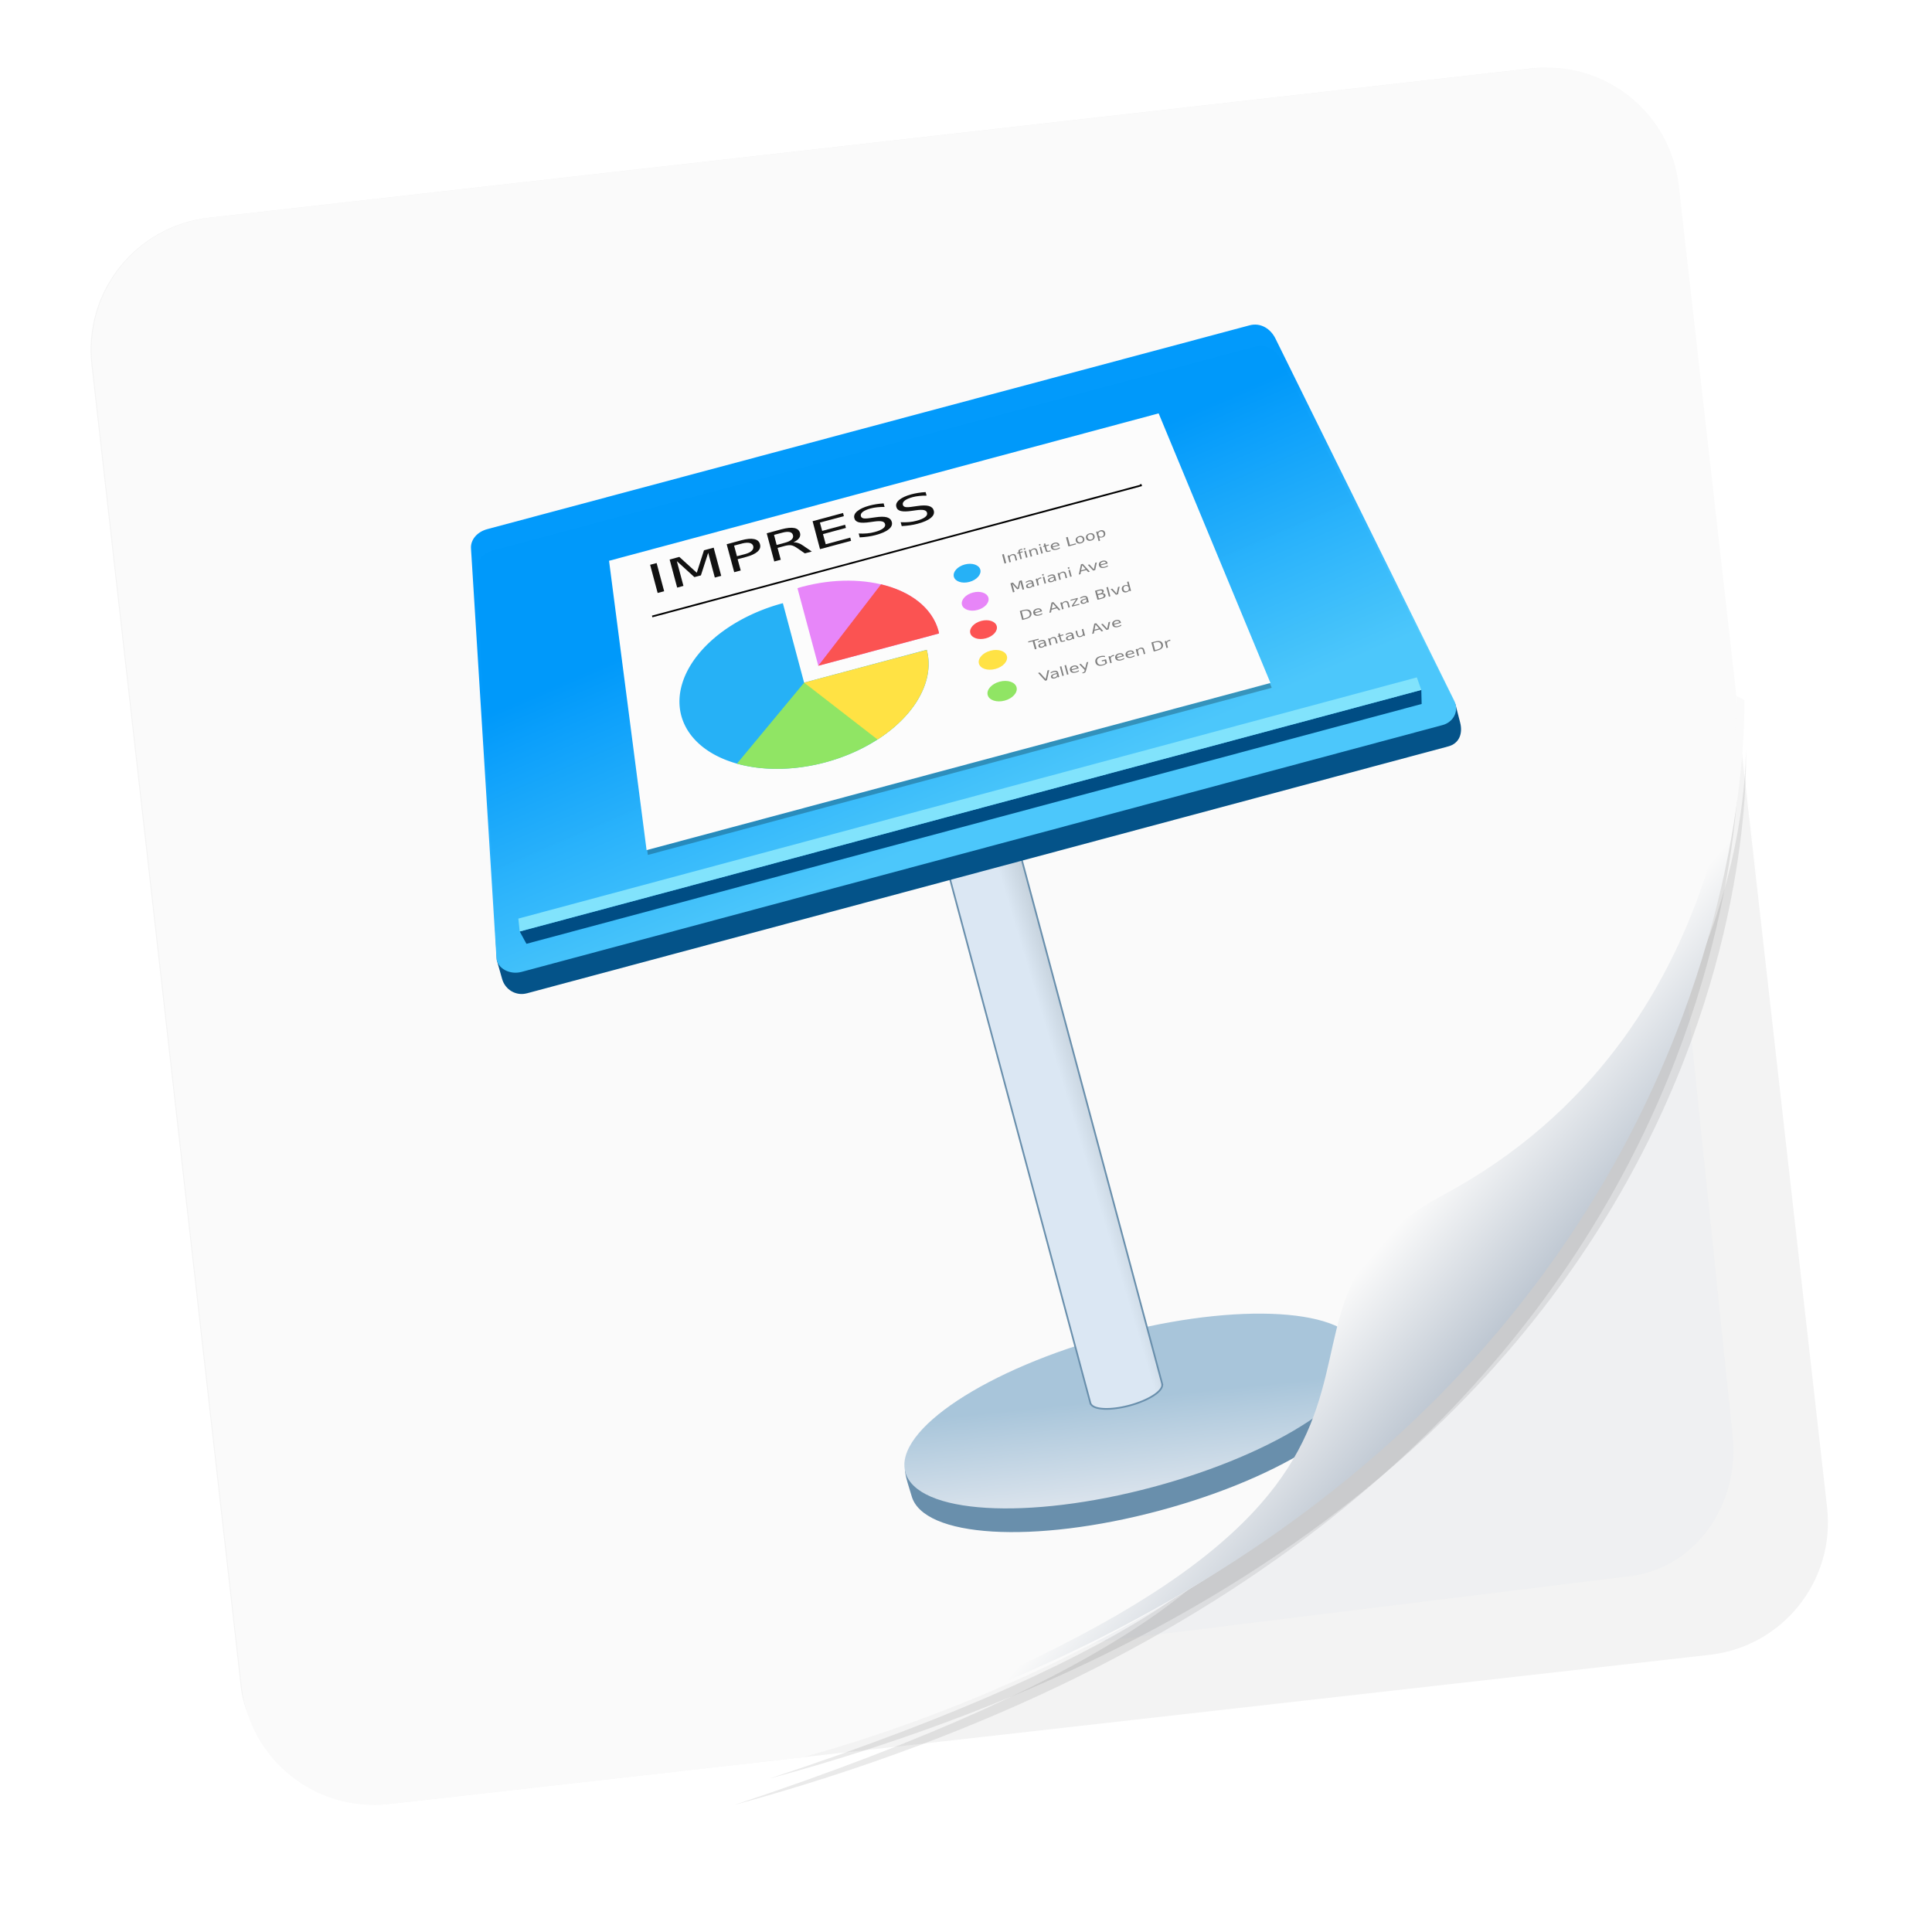 <?xml version="1.0" encoding="UTF-8"?>
<svg width="64" height="64" version="1.1" viewBox="0 0 16.933 16.933" xmlns="http://www.w3.org/2000/svg" xmlns:cc="http://creativecommons.org/ns#" xmlns:dc="http://purl.org/dc/elements/1.1/" xmlns:rdf="http://www.w3.org/1999/02/22-rdf-syntax-ns#" xmlns:xlink="http://www.w3.org/1999/xlink">
 <defs>
  <filter id="filter1066" x="-.064" y="-.057" width="1.128" height="1.113" color-interpolation-filters="sRGB">
   <feGaussianBlur stdDeviation="0.227"/>
  </filter>
  <filter id="filter1100" x="-.122" y="-.118" width="1.244" height="1.237" color-interpolation-filters="sRGB">
   <feGaussianBlur stdDeviation="0.476"/>
  </filter>
  <linearGradient id="linearGradient1276" x1="-223.57" x2="-227.23" y1="236.07" y2="258.84" gradientTransform="matrix(.041 0 0 .041 18.82 18.423)" gradientUnits="userSpaceOnUse">
   <stop stop-color="#a8c5da" offset="0"/>
   <stop stop-color="#dfe6ee" offset="1"/>
  </linearGradient>
  <linearGradient id="linearGradient1208" x1="-905.43" x2="-844.88" y1="649.29" y2="649.29" gradientTransform="matrix(.01 -.003 .003 .01 22.947 12.924)" gradientUnits="userSpaceOnUse">
   <stop stop-color="#dbe7f3" offset="0"/>
   <stop stop-color="#9ba7af" offset="1"/>
  </linearGradient>
  <linearGradient id="linearGradient1216" x1="-170.16" x2="-161.92" y1="-33.742" y2="-96.1" gradientTransform="matrix(.039 -.011 -.011 -.039 22.947 12.924)" gradientUnits="userSpaceOnUse">
   <stop stop-color="#0099fb" stop-opacity=".992" offset="0"/>
   <stop stop-color="#4ecafe" stop-opacity=".973" offset="1"/>
  </linearGradient>
  <linearGradient id="linearGradient938" x1="80.368" x2="82.141" y1="13.177" y2="14.704" gradientTransform="matrix(.962 0 0 .962 -58.813 10.725)" gradientUnits="userSpaceOnUse">
   <stop stop-color="#fafafa" offset="0"/>
   <stop stop-color="#90a0b3" offset="1"/>
  </linearGradient>
 </defs>
 <g transform="translate(-6.463 -12.417)">
  <rect transform="rotate(-6.442)" x="5.467" y="15.165" width="13.992" height="13.992" ry="1.167" fill="#f3f3f3" stroke-width=".962"/>
  <path transform="matrix(1.033 0 0 .97 -38.02 9.351)" d="m57.818 9.829s0.054 3.078-2.664 4.541c-2.245 1.208 0.939 2.689-5.86 5.099 8.851-2.575 8.524-9.64 8.524-9.64z" fill="#141414" filter="url(#filter1066)" opacity=".3"/>
  <path transform="matrix(.836 0 0 .914 -27.196 9.38)" d="m57.594 9.732c-0.154 5.725-5.052 8.686-8.523 9.64l8.286-0.936c0.668-0.075 1.145-0.674 1.07-1.343z" fill="#9cb8d7" filter="url(#filter1100)" opacity=".2"/>
  <path transform="matrix(1.004 0 0 .935 -36.285 9.802)" d="m57.818 9.829s0.054 3.078-2.664 4.541c-2.245 1.208 0.939 2.689-5.86 5.099 8.851-2.575 8.524-9.64 8.524-9.64z" fill="#141414" filter="url(#filter1066)" opacity=".3"/>
  <path d="m20.124 13.014c-0.077-0.007-0.157-0.006-0.237 3e-3l-11.585 1.308c-0.643 0.073-1.101 0.648-1.029 1.29l1.308 11.585c0.073 0.643 0.648 1.101 1.29 1.029l3.623-0.409c3.338-0.918 8.043-3.766 8.191-9.268l0.8 7.078-1.308-11.585c-0.063-0.562-0.512-0.984-1.054-1.032z" fill="#fafafa" stroke-width=".962"/>
  <g>
   <path d="m18.442 24.457c0.098 0.367-0.715 0.905-1.817 1.2-1.102 0.295-2.075 0.237-2.173-0.131-0.01-0.036-0.063-0.19-0.056-0.229 0.069-0.358 0.88-0.704 1.872-0.97 0.996-0.267 1.885-0.403 2.103-0.112 0.024 0.033 0.061 0.207 0.07 0.242z" fill="#698fac"/>
   <ellipse transform="rotate(-15)" cx="9.419" cy="28.182" rx="2.065" ry=".689" fill="url(#linearGradient1276)"/>
   <path d="m14.641 19.567 1.38 5.152 0.001-2.91e-4a0.109 0.325 75 0 0 0.341 0.017 0.109 0.325 75 0 0 0.286-0.185l0.001-3.44e-4 -1.38-5.152z" fill="url(#linearGradient1208)" stroke="#698fac" stroke-width=".015"/>
   <path d="m11.081 21.123 8.075-2.164c0.095-0.025 0.13-0.111 0.104-0.211l-0.04-0.156-1.528-3.02c-0.044-0.087-0.131-0.142-0.226-0.117l-6.68 1.786c-0.095 0.025-0.15 0.097-0.145 0.17l0.176 3.421 0.047 0.166c0.027 0.094 0.122 0.15 0.216 0.125z" fill="#045389"/>
   <path d="m11.031 20.936 8.075-2.164c0.095-0.025 0.147-0.123 0.104-0.211l-1.568-3.176c-0.043-0.088-0.131-0.142-0.226-0.117l-6.68 1.786c-0.095 0.025-0.15 0.097-0.145 0.17l0.223 3.587c0.006 0.098 0.122 0.15 0.216 0.125z" fill="url(#linearGradient1216)"/>
   <path d="m11.812 17.374 4.817-1.292 0.98 2.363-5.468 1.465z" opacity=".25"/>
   <path d="m11.801 17.332 4.817-1.292 0.98 2.363-5.468 1.465z" fill="#fcfcfc"/>
   <path d="m11.018 20.581 7.902-2.117 0.003 0.123-7.846 2.102z" fill="#004d84"/>
   <path d="m11.006 20.468 0.012 0.113 7.902-2.117-0.039-0.11z" fill="#81e3fc"/>
  </g>
  <path d="m12.179 17.82 4.284-1.148-0.003-0.011" fill="none" stroke="#000" stroke-width=".015"/>
  <g>
   <g>
    <ellipse transform="rotate(-15)" cx="9.916" cy="20.713" rx=".12" ry=".079" fill="#26b1f6"/>
    <ellipse transform="rotate(-15)" cx="9.921" cy="20.969" rx=".12" ry=".079" fill="#e785f8"/>
    <ellipse transform="rotate(-15)" cx="9.927" cy="21.228" rx=".12" ry=".079" fill="#fc5353"/>
    <ellipse transform="rotate(-15)" cx="9.938" cy="21.505" rx=".127" ry=".083" fill="#ffe244"/>
    <ellipse transform="rotate(-15)" cx="9.945" cy="21.791" rx=".131" ry=".086" fill="#90e564"/>
   </g>
   <g fill-rule="evenodd">
    <path d="m13.323 17.704a0.722 1.114 75 0 0-0.889 0.985 0.722 1.114 75 0 0 1.263 0.409 0.722 1.114 75 0 0 0.889-0.985 0.722 1.114 75 0 0-4.5e-4 -0.001l-1.075 0.288-0.186-0.696a0.722 1.114 75 0 0-0.002 3.71e-4z" fill="#26b1f6"/>
    <path d="m13.511 18.4-0.589 0.71a0.722 1.114 75 0 0 0.774-0.011 0.722 1.114 75 0 0 0.804-0.539l-0.719-0.172z" fill="#90e564"/>
    <path d="m13.452 17.571 0.183 0.681 1.058-0.283c-0.001-0.007-0.002-0.014-0.004-0.02-0.098-0.366-0.635-0.54-1.2-0.388-0.012 0.004-0.025 0.007-0.037 0.011z" fill="#e786f9"/>
    <path d="m14.185 17.538-0.55 0.714 1.058-0.283c-0.001-0.007-0.002-0.014-0.004-0.021-0.055-0.205-0.247-0.349-0.505-0.41z" fill="#fb5352"/>
    <path d="m13.511 18.4 0.643 0.498a0.722 1.114 75 0 0 0.432-0.784 0.722 1.114 75 0 0-4.5e-4 -0.001z" fill="#ffe244"/>
   </g>
  </g>
  <g fill="#808080">
   <path d="m15.246 17.277 0.015-0.004 0.021 0.079-0.015 0.004z"/>
   <path d="m15.368 17.291 0.01 0.036-0.013 0.004-0.009-0.036q-0.002-0.008-0.008-0.011-0.006-3e-3 -0.015-6.08e-4 -0.011 0.003-0.016 0.01-0.005 0.007-0.003 0.015l9e-3 0.034-0.013 0.004-0.016-0.059 0.013-0.004 0.003 0.009q0.003-0.007 9e-3 -0.011 0.006-0.004 0.014-0.007 0.014-0.004 0.023 7.41e-4 0.009 0.004 0.012 0.017z"/>
   <path d="m15.423 17.226 0.002 0.008-0.013 0.003q-0.007 0.002-0.009 0.005-0.002 0.003-6.88e-4 0.008l0.001 0.005 0.022-0.006 2e-3 0.008-0.022 0.006 0.014 0.052-0.013 0.004-0.014-0.052-0.013 0.003-2e-3 -0.008 0.013-0.003-0.001-0.004q-0.003-0.01 0.002-0.016 5e-3 -0.006 0.019-0.01z"/>
   <path d="m15.44 17.247 0.013-0.004 0.016 0.059-0.013 0.004zm-0.006-0.023 0.013-0.004 0.003 0.012-0.013 0.004z"/>
   <path d="m15.554 17.241 0.01 0.036-0.013 0.004-0.009-0.036q-0.002-0.008-0.008-0.011-0.006-3e-3 -0.015-6.08e-4 -0.011 0.003-0.016 0.01-0.005 0.007-0.003 0.015l9e-3 0.034-0.013 0.004-0.016-0.059 0.013-0.004 0.003 0.009q0.003-0.007 9e-3 -0.011 0.006-0.004 0.014-0.007 0.014-0.004 0.023 7.41e-4 0.009 0.004 0.012 0.017z"/>
   <path d="m15.574 17.211 0.013-0.004 0.016 0.059-0.013 0.004zm-0.006-0.023 0.013-0.004 0.003 0.012-0.013 0.004z"/>
   <path d="m15.624 17.179 0.004 0.017 0.027-0.007 2e-3 0.008-0.027 0.007 0.009 0.032q2e-3 0.007 0.005 0.009 0.003 0.001 0.012-8.73e-4l0.014-0.004 0.002 0.008-0.014 0.004q-0.015 0.004-0.022 0.002-7e-3 -0.003-0.01-0.014l-0.009-0.032-0.01 0.003-2e-3 -0.008 0.01-0.003-0.004-0.017z"/>
   <path d="m15.749 17.193 0.001 0.005-0.061 0.016q0.004 0.01 0.012 0.013 0.009 0.003 0.022-2.65e-4 0.008-2e-3 0.014-0.005 0.007-0.003 0.013-8e-3l0.003 0.009q-0.006 0.004-0.014 0.007-0.007 0.003-0.015 0.005-0.019 0.005-0.033-7.8e-5 -0.013-0.005-0.017-0.019-0.004-0.015 0.004-0.026 0.008-0.011 0.027-0.016 0.016-0.004 0.028 8.46e-4 0.012 0.005 0.015 0.018zm-0.014 6.88e-4q-0.002-8e-3 -0.009-0.011-0.007-0.003-0.017-5.82e-4 -0.011 3e-3 -0.017 0.009-0.005 0.006-0.004 0.015z"/>
   <path d="m15.806 17.127 0.015-0.004 0.019 0.07 0.052-0.014 0.002 9e-3 -0.067 0.018z"/>
   <path d="m15.923 17.124q-0.011 0.003-0.015 0.011-0.005 0.008-0.002 0.018 0.003 0.011 0.011 0.015 0.008 0.004 0.019 0.002 0.011-0.003 0.015-0.011 0.004-0.008 0.002-0.018-0.003-0.011-0.011-0.015-0.008-0.004-0.018-0.002zm-0.002-0.008q0.017-0.005 0.029 1e-3t0.016 0.02q0.004 0.015-0.004 0.026-0.008 0.011-0.025 0.016-0.017 0.005-0.029-9.79e-4 -0.012-0.006-0.016-0.02-0.004-0.015 0.004-0.026 0.008-0.011 0.025-0.016z"/>
   <path d="m16.013 17.1q-0.011 0.003-0.015 0.011-0.005 0.008-0.002 0.018 0.003 0.011 0.011 0.015 0.008 0.004 0.019 0.002 0.011-0.003 0.015-0.011 0.004-0.008 0.002-0.018-0.003-0.011-0.011-0.015-0.008-0.004-0.018-0.002zm-0.002-0.008q0.017-0.005 0.029 1e-3t0.016 0.02q0.004 0.015-0.004 0.026-0.008 0.011-0.025 0.016-0.017 0.005-0.029-9.79e-4 -0.012-0.006-0.016-0.02-0.004-0.015 0.004-0.026 0.008-0.011 0.025-0.016z"/>
   <path d="m16.097 17.125 0.008 0.031-0.013 0.004-0.022-0.082 0.013-0.004 0.002 9e-3q0.003-0.006 0.008-0.011 0.006-0.004 0.015-0.007 0.015-0.004 0.026 0.002 0.012 0.006 0.015 0.02 0.004 0.014-0.003 0.025-0.007 0.011-0.022 0.015-0.009 0.002-0.016 0.002-7e-3 -9e-4 -0.013-0.005zm0.039-0.033q-0.003-0.011-0.011-0.015-0.008-0.005-0.018-0.002-0.011 0.003-0.015 0.011-0.004 0.008-0.002 0.018 0.003 0.011 0.011 0.015 0.008 0.004 0.018 0.002 0.011-0.003 0.015-0.011 0.004-0.008 0.002-0.019z"/>
   <path d="m15.319 17.529 0.022-0.006 0.042 0.047 0.013-0.061 0.022-0.006 0.021 0.079-0.014 0.004-0.019-0.07-0.013 0.062-0.015 0.004-0.042-0.047 0.019 0.07-0.014 0.004z"/>
   <path d="m15.495 17.534q-0.016 0.004-0.021 0.009-0.005 0.004-0.004 0.011 0.001 0.005 0.007 7e-3 0.005 0.002 0.013-3.71e-4 0.011-0.003 0.016-0.01 0.005-0.008 0.003-0.017l-5.83e-4 -0.002zm0.025-0.011 0.009 0.034-0.013 0.004-0.002-9e-3q-0.003 0.007-0.009 0.011-0.006 0.004-0.016 7e-3 -0.012 0.003-0.021 1.92e-4 -0.009-0.003-0.011-0.012-0.003-0.01 5e-3 -0.018 0.008-0.007 0.026-0.012l0.019-5e-3 -2.56e-4 -9.53e-4q-0.002-0.007-0.009-0.009t-0.018 7.94e-4q-0.007 0.002-0.013 0.005-0.006 3e-3 -0.012 7e-3l-0.002-9e-3q0.007-4e-3 0.013-0.007 0.006-0.003 0.013-0.005 0.017-0.005 0.028-3.17e-4 0.01 0.004 0.014 0.018z"/>
   <path d="m15.59 17.487q-0.003-3.44e-4 -0.005-6.8e-5 -0.003 2.17e-4 -0.006 0.001-0.011 3e-3 -0.016 0.01-0.004 7e-3 -0.002 0.017l0.008 0.031-0.013 0.004-0.016-0.059 0.013-0.004 0.003 0.009q0.003-0.006 0.009-0.011 6e-3 -0.004 0.016-7e-3 0.001-3.71e-4 0.003-6.62e-4 0.002-3.44e-4 0.004-6.08e-4z"/>
   <path d="m15.602 17.474 0.013-0.004 0.016 0.059-0.013 0.004zm-0.006-0.023 0.013-0.004 0.003 0.012-0.013 0.004z"/>
   <path d="m15.687 17.483q-0.016 0.004-0.021 0.009-0.005 0.004-0.004 0.011 0.001 0.005 0.007 7e-3 0.005 0.002 0.013-3.7e-4 0.011-0.003 0.016-0.01 0.005-0.008 0.003-0.017l-5.82e-4 -0.002zm0.025-0.011 0.009 0.034-0.013 0.004-0.002-9e-3q-0.003 0.007-0.009 0.011-0.006 0.004-0.016 7e-3 -0.012 0.003-0.021 1.92e-4 -0.009-0.003-0.011-0.012-0.003-0.01 5e-3 -0.018 0.008-0.007 0.026-0.012l0.019-5e-3 -2.56e-4 -9.53e-4q-0.002-0.007-0.009-0.009t-0.018 7.94e-4q-0.007 0.002-0.013 0.005-0.006 3e-3 -0.012 7e-3l-0.002-9e-3q0.007-4e-3 0.013-0.007 0.006-0.003 0.013-0.005 0.017-0.005 0.028-3.18e-4 0.01 0.004 0.014 0.018z"/>
   <path d="m15.806 17.445 0.01 0.036-0.013 0.004-0.009-0.036q-0.002-0.008-0.008-0.011-0.006-3e-3 -0.015-6.08e-4 -0.011 0.003-0.016 0.01-0.005 0.007-0.003 0.015l9e-3 0.034-0.013 0.004-0.016-0.059 0.013-0.004 0.003 0.009q0.003-0.007 9e-3 -0.011 0.006-0.004 0.014-0.007 0.014-0.004 0.023 7.41e-4 0.009 0.004 0.012 0.017z"/>
   <path d="m15.827 17.414 0.013-0.004 0.016 0.059-0.013 0.004zm-0.006-0.023 0.013-0.004 0.003 0.012-0.013 0.004z"/>
   <path d="m15.948 17.371-0.009 0.045 0.039-0.011zm-0.011-0.008 0.016-0.004 0.062 0.068-0.015 4e-3 -0.015-0.018-0.048 0.013-0.004 0.023-0.015 0.004z"/>
   <path d="m15.997 17.368 0.014-0.004 0.039 0.043 0.012-0.057 0.014-0.004-0.014 0.067-0.018 0.005z"/>
   <path d="m16.17 17.351 0.001 0.005-0.061 0.016q0.004 0.01 0.012 0.013 0.009 0.003 0.022-2.65e-4 0.008-2e-3 0.014-0.005 0.007-0.003 0.013-8e-3l0.003 0.009q-0.006 0.004-0.014 0.007-0.007 0.003-0.015 0.005-0.019 0.005-0.033-7.8e-5 -0.013-0.005-0.017-0.019-0.004-0.015 0.004-0.026 0.008-0.011 0.027-0.016 0.016-0.004 0.028 8.46e-4 0.012 0.005 0.015 0.018zm-0.014 6.88e-4q-0.002-8e-3 -0.009-0.011-0.007-0.003-0.017-5.82e-4 -0.011 3e-3 -0.017 0.009-0.005 0.006-0.004 0.015z"/>
   <path d="m15.418 17.777 0.016 0.062 0.018-0.005q0.022-6e-3 0.031-0.016 0.008-0.01 0.004-0.026-0.004-0.016-0.017-0.021-0.012-0.005-0.035 0.001zm-0.017-0.005 0.03-8e-3q0.031-0.008 0.048-0.003 0.017 0.006 0.023 0.026 0.005 0.02-0.007 0.034-0.012 0.014-0.043 0.022l-0.03 8e-3z"/>
   <path d="m15.595 17.77 0.001 0.005-0.061 0.016q0.004 0.01 0.012 0.013 0.009 0.003 0.022-2.64e-4 0.008-2e-3 0.014-0.005 0.007-0.003 0.013-8e-3l0.003 0.009q-0.006 0.004-0.014 0.007-0.007 0.003-0.015 0.005-0.019 0.005-0.033-7.9e-5 -0.013-0.005-0.017-0.019-0.004-0.015 0.004-0.026 0.008-0.011 0.027-0.016 0.016-0.004 0.028 8.47e-4 0.012 0.005 0.015 0.018zm-0.014 6.88e-4q-0.002-8e-3 -0.009-0.011-0.007-0.003-0.017-5.82e-4 -0.011 3e-3 -0.017 0.009-0.005 0.006-0.004 0.015z"/>
   <path d="m15.69 17.706-0.009 0.045 0.039-0.011zm-0.011-0.008 0.016-0.004 0.062 0.068-0.015 4e-3 -0.015-0.018-0.048 0.013-0.004 0.023-0.015 0.004z"/>
   <path d="m15.83 17.703 0.01 0.036-0.013 0.004-0.009-0.036q-0.002-0.008-0.008-0.011-0.006-3e-3 -0.015-6.09e-4 -0.011 0.003-0.016 0.01-0.005 0.007-0.003 0.015l9e-3 0.034-0.013 0.004-0.016-0.059 0.013-0.004 0.003 0.009q0.003-0.007 9e-3 -0.011 0.006-0.004 0.014-0.007 0.014-0.004 0.023 7.41e-4 0.009 0.004 0.012 0.017z"/>
   <path d="m15.845 17.674 0.063-0.017 0.002 0.009-0.038 0.056 0.05-0.013 0.002 0.008-0.065 0.017-0.002-0.009 0.038-0.056-0.048 0.013z"/>
   <path d="m15.972 17.672q-0.016 0.004-0.021 0.009-0.005 0.004-0.004 0.011 0.001 0.005 0.007 7e-3 0.005 0.002 0.013-3.7e-4 0.011-0.003 0.016-0.01 0.005-0.008 0.003-0.017l-5.82e-4 -0.002zm0.025-0.011 0.009 0.034-0.013 0.004-0.002-9e-3q-0.003 0.007-0.009 0.011-0.006 0.004-0.016 7e-3 -0.012 0.003-0.021 1.92e-4 -0.009-0.003-0.011-0.012-0.003-0.01 5e-3 -0.018 0.008-0.007 0.026-0.012l0.019-5e-3 -2.56e-4 -9.53e-4q-0.002-0.007-0.009-0.009t-0.018 7.94e-4q-0.007 0.002-0.013 0.005-0.006 3e-3 -0.012 7e-3l-0.002-9e-3q0.007-4e-3 0.013-0.007 0.006-0.003 0.013-0.005 0.017-0.005 0.028-3.18e-4 0.01 0.004 0.014 0.018z"/>
   <path d="m16.086 17.633 0.008 0.029 0.023-0.006q0.012-0.003 0.016-0.008 0.005-0.005 0.003-0.013t-0.009-0.009-0.018 0.001zm-0.009-0.033 0.006 0.024 0.022-0.006q0.011-0.003 0.015-0.007 0.004-0.004 0.003-0.01-0.002-6e-3 -0.008-0.008-6e-3 -0.002-0.017 0.001zm-0.017-0.005 0.037-0.01q0.017-0.004 0.027-0.002 0.01 0.003 0.013 0.012 2e-3 0.007-0.002 0.013-0.004 0.005-0.012 9e-3 0.011-0.001 0.019 0.003 0.007 0.004 0.01 0.012 0.003 0.011-0.005 0.019t-0.026 0.013l-0.039 0.01z"/>
   <path d="m16.16 17.565 0.013-0.004 0.022 0.082-0.013 0.004z"/>
   <path d="m16.197 17.58 0.014-0.004 0.039 0.043 0.012-0.057 0.014-0.004-0.014 0.067-0.018 0.005z"/>
   <path d="m16.35 17.549-0.009-0.032 0.013-0.004 0.022 0.082-0.013 0.004-0.002-0.009q-0.003 0.006-0.009 0.011-0.006 0.004-0.015 0.007-0.015 0.004-0.026-0.002-0.011-0.006-0.015-0.02-0.004-0.014 0.003-0.025 0.007-0.011 0.022-0.015 0.009-0.002 0.016-0.002 0.007 8.21e-4 0.013 5e-3zm-0.04 0.033q0.003 0.011 0.011 0.015 0.008 0.004 0.018 0.002 0.011-0.003 0.015-0.011 0.004-0.008 0.002-0.019-0.003-0.011-0.011-0.015-0.008-0.004-0.018-0.002-0.011 0.003-0.015 0.011-0.004 0.008-0.002 0.018z"/>
   <path d="m15.474 18.039 0.091-0.024 0.002 9e-3 -0.038 0.01 0.019 0.07-0.015 0.004-0.019-0.07-0.038 0.01z"/>
   <path d="m15.603 18.057q-0.016 0.004-0.021 0.009-0.005 0.004-0.004 0.011 0.001 0.005 0.007 7e-3 0.005 0.002 0.013-3.7e-4 0.011-3e-3 0.016-0.01 0.005-0.008 0.003-0.017l-5.82e-4 -0.002zm0.025-0.011 0.009 0.034-0.013 0.004-0.002-9e-3q-0.003 0.007-0.009 0.011-0.006 0.004-0.016 7e-3 -0.012 0.003-0.021 1.92e-4 -0.009-0.003-0.011-0.012-0.003-0.01 5e-3 -0.018 0.008-0.007 0.026-0.012l0.019-5e-3 -2.56e-4 -9.53e-4q-0.002-0.007-0.009-0.009t-0.018 7.94e-4q-0.007 0.002-0.013 0.005-0.006 3e-3 -0.012 7e-3l-0.002-9e-3q0.007-4e-3 0.013-0.007 0.006-0.003 0.013-0.005 0.017-0.005 0.028-3.17e-4 0.01 0.004 0.014 0.018z"/>
   <path d="m15.723 18.018 0.01 0.036-0.013 0.004-0.009-0.036q-0.002-0.008-0.008-0.011-0.006-3e-3 -0.015-6.09e-4 -0.011 0.003-0.016 0.01-0.005 0.007-0.003 0.015l9e-3 0.034-0.013 0.004-0.016-0.059 0.013-0.004 0.003 0.009q0.003-0.007 9e-3 -0.011 0.006-0.004 0.014-0.007 0.014-0.004 0.023 7.41e-4 0.009 0.004 0.012 0.017z"/>
   <path d="m15.751 17.967 0.004 0.017 0.027-0.007 2e-3 0.008-0.027 0.007 0.009 0.032q2e-3 0.007 0.005 0.009 0.003 0.001 0.012-8.73e-4l0.014-0.004 0.002 0.008-0.014 0.004q-0.015 0.004-0.022 0.002-7e-3 -0.003-0.01-0.014l-0.009-0.032-0.01 0.003-2e-3 -0.008 0.01-0.003-0.004-0.017z"/>
   <path d="m15.845 17.992q-0.016 0.004-0.021 0.009-0.005 0.004-0.004 0.011 0.001 0.005 0.007 7e-3 0.005 0.002 0.013-3.71e-4 0.011-3e-3 0.016-0.01 0.005-0.008 0.003-0.017l-5.82e-4 -0.002zm0.025-0.011 0.009 0.034-0.013 0.004-0.002-9e-3q-0.003 0.007-0.009 0.011-0.006 0.004-0.016 7e-3 -0.012 0.003-0.021 1.92e-4 -0.009-0.003-0.011-0.012-0.003-0.01 5e-3 -0.018 0.008-0.007 0.026-0.012l0.019-5e-3 -2.56e-4 -9.53e-4q-0.002-0.007-0.009-0.009t-0.018 7.94e-4q-0.007 0.002-0.013 0.005-0.006 3e-3 -0.012 7e-3l-0.002-9e-3q0.007-4e-3 0.013-0.007 0.006-0.003 0.013-0.005 0.017-0.005 0.028-3.17e-4 0.01 0.004 0.014 0.018z"/>
   <path d="m15.899 17.984-0.01-0.036 0.013-0.004 0.009 0.036q0.002 0.008 0.008 0.011 0.006 3e-3 0.015 6.08e-4 0.011-0.003 0.016-0.01 0.005-0.007 0.003-0.015l-9e-3 -0.034 0.013-0.004 0.016 0.059-0.013 0.004-0.002-0.009q-0.003 0.007-0.009 0.011-0.006 0.004-0.014 0.006-0.014 0.004-0.023-7.14e-4 -0.009-0.004-0.012-0.017z"/>
   <path d="m16.065 17.891-0.009 0.045 0.039-0.011zm-0.011-0.008 0.016-0.004 0.062 0.068-0.015 4e-3 -0.015-0.018-0.048 0.013-0.004 0.023-0.015 0.004z"/>
   <path d="m16.114 17.888 0.014-0.004 0.039 0.043 0.012-0.057 0.014-0.004-0.014 0.067-0.018 0.005z"/>
   <path d="m16.287 17.871 0.001 0.005-0.061 0.016q0.004 0.01 0.012 0.013 0.009 0.003 0.022-2.64e-4 0.008-2e-3 0.014-0.005 0.007-0.003 0.013-8e-3l0.003 0.009q-0.006 0.004-0.014 0.007-0.007 0.003-0.015 0.005-0.019 0.005-0.033-7.9e-5 -0.013-0.005-0.017-0.019-0.004-0.015 0.004-0.026 0.008-0.011 0.027-0.016 0.016-0.004 0.028 8.47e-4 0.012 0.005 0.015 0.018zm-0.014 6.88e-4q-0.002-8e-3 -0.009-0.011-0.007-0.003-0.017-5.82e-4 -0.011 3e-3 -0.017 0.009-0.005 0.006-0.004 0.015z"/>
   <path d="m15.623 18.383-0.062-0.068 0.015-0.004 0.052 0.058 0.016-0.076 0.015-4e-3 -0.02 0.09z"/>
   <path d="m15.713 18.327q-0.016 0.004-0.021 0.009-0.005 0.004-0.004 0.011 0.001 0.005 0.007 7e-3 0.005 0.002 0.013-3.7e-4 0.011-0.003 0.016-0.01 0.005-0.008 0.003-0.017l-5.82e-4 -0.002zm0.025-0.011 0.009 0.034-0.013 0.004-0.002-9e-3q-0.003 0.007-0.009 0.011-0.006 0.004-0.016 7e-3 -0.012 0.003-0.021 1.92e-4 -0.009-0.003-0.011-0.012-0.003-0.01 5e-3 -0.018 0.008-0.007 0.026-0.012l0.019-5e-3 -2.56e-4 -9.53e-4q-0.002-0.007-0.009-0.009t-0.018 7.94e-4q-0.007 0.002-0.013 0.005-0.006 3e-3 -0.012 7e-3l-0.002-9e-3q0.007-4e-3 0.013-0.007 0.006-0.003 0.013-0.005 0.017-0.005 0.028-3.18e-4 0.01 0.004 0.014 0.018z"/>
   <path d="m15.752 18.26 0.013-0.004 0.022 0.082-0.013 0.004z"/>
   <path d="m15.793 18.249 0.013-0.004 0.022 0.082-0.013 0.004z"/>
   <path d="m15.916 18.27 0.001 0.005-0.061 0.016q0.004 0.01 0.012 0.013 0.009 0.003 0.022-2.64e-4 0.008-2e-3 0.014-0.005 0.007-0.003 0.013-8e-3l0.003 0.009q-0.006 0.004-0.014 0.007-0.007 0.003-0.015 0.005-0.019 0.005-0.033-7.8e-5 -0.013-0.005-0.017-0.019-0.004-0.015 0.004-0.026 0.008-0.011 0.027-0.016 0.016-0.004 0.028 8.47e-4 0.012 0.005 0.015 0.018zm-0.014 6.88e-4q-0.002-8e-3 -0.009-0.011-0.007-0.003-0.017-5.83e-4 -0.011 3e-3 -0.017 0.009-0.005 0.006-0.004 0.015z"/>
   <path d="m15.982 18.292q-0.003 0.012-0.007 0.017-0.004 0.005-0.013 0.007l-0.011 0.003-0.002-0.008 0.008-0.002q0.005-0.002 8e-3 -0.004t0.004-0.011l0.001-0.005-0.048-0.05 0.014-0.004 0.038 0.04 0.013-0.053 0.014-0.004z"/>
   <path d="m16.151 18.229-0.006-0.021-0.024 0.006-0.002-0.009 0.038-0.01 0.009 0.034q-0.007 0.007-0.017 0.012-0.009 0.005-0.021 8e-3 -0.025 0.007-0.042-2.53e-4 -0.017-0.007-0.022-0.026-0.005-0.019 0.006-0.034 0.011-0.015 0.037-0.021 0.011-0.003 0.02-0.003 0.01-6.35e-4 0.019 9.26e-4l0.003 0.011q-0.009-0.003-0.019-3e-3 -0.01-1.16e-4 -0.02 0.003-0.02 0.005-0.027 0.016-0.008 0.011-0.003 0.027 0.004 0.016 0.016 0.021 0.012 0.005 0.032 1.7e-4 0.008-0.002 0.013-0.005 0.006-0.003 0.01-6e-3z"/>
   <path d="m16.228 18.167q-0.003-3.44e-4 -0.005-6.8e-5 -0.003 2.17e-4 -0.006 0.001-0.011 3e-3 -0.016 0.01-0.004 7e-3 -0.002 0.017l0.008 0.031-0.013 0.004-0.016-0.059 0.013-0.004 0.003 0.009q0.003-0.006 0.009-0.011 6e-3 -0.004 0.016-7e-3 0.001-3.7e-4 0.003-6.61e-4 0.002-3.44e-4 0.004-6.09e-4z"/>
   <path d="m16.313 18.163 0.001 0.005-0.061 0.016q0.004 0.01 0.012 0.013 0.009 0.003 0.022-2.64e-4 0.008-2e-3 0.014-0.005 0.007-0.003 0.013-8e-3l0.003 0.009q-0.006 0.004-0.014 0.007-0.007 0.003-0.015 0.005-0.019 0.005-0.033-7.9e-5 -0.013-0.005-0.017-0.019-0.004-0.015 0.004-0.026 0.008-0.011 0.027-0.016 0.016-0.004 0.028 8.47e-4 0.012 0.005 0.015 0.018zm-0.014 6.88e-4q-0.002-8e-3 -0.009-0.011-0.007-0.003-0.017-5.82e-4 -0.011 3e-3 -0.017 0.009-0.005 0.006-0.004 0.015z"/>
   <path d="m16.404 18.139 0.001 0.005-0.061 0.016q0.004 0.01 0.012 0.013 0.009 0.003 0.022-2.64e-4 0.008-2e-3 0.014-0.005 0.007-0.003 0.013-0.008l0.003 0.009q-0.006 0.004-0.014 0.007-0.007 0.003-0.015 0.005-0.019 0.005-0.033-7.8e-5 -0.013-0.005-0.017-0.019-0.004-0.015 0.004-0.026 0.008-0.011 0.027-0.016 0.016-0.004 0.028 8.47e-4 0.012 0.005 0.015 0.018zm-0.014 6.88e-4q-0.002-8e-3 -0.009-0.011-0.007-0.003-0.017-5.82e-4 -0.011 3e-3 -0.017 0.009-0.005 0.006-0.004 0.015z"/>
   <path d="m16.491 18.111 0.01 0.036-0.013 0.004-0.009-0.036q-0.002-0.008-0.008-0.011-0.006-3e-3 -0.015-6.09e-4 -0.011 0.003-0.016 0.01-0.005 0.007-0.003 0.015l9e-3 0.034-0.013 0.004-0.016-0.059 0.013-0.004 0.003 0.009q0.003-0.007 9e-3 -0.011 0.006-0.004 0.014-0.007 0.014-0.004 0.023 7.41e-4 0.009 0.004 0.012 0.017z"/>
   <path d="m16.571 18.053 0.016 0.062 0.018-0.005q0.022-6e-3 0.031-0.016 0.008-0.01 0.004-0.026-0.004-0.016-0.017-0.021-0.012-0.005-0.035 0.001zm-0.017-0.005 0.03-8e-3q0.031-0.008 0.048-0.003 0.017 0.006 0.023 0.026 0.005 0.02-0.007 0.034t-0.043 0.022l-0.03 8e-3z"/>
   <path d="m16.721 18.034q-0.003-3.7e-4 -0.005-6.8e-5 -0.003 2.17e-4 -0.006 0.001-0.011 3e-3 -0.016 0.01-0.004 7e-3 -0.002 0.017l0.008 0.031-0.013 0.004-0.016-0.059 0.013-0.004 0.003 0.009q0.003-0.006 0.009-0.011 6e-3 -0.004 0.016-7e-3 0.001-3.7e-4 0.003-6.62e-4 0.002-3.43e-4 0.004-6.08e-4z"/>
  </g>
  <g fill="#111">
   <path d="m12.161 17.367 0.057-0.015 0.066 0.247-0.057 0.015z"/>
   <path d="m12.332 17.321 0.085-0.023 0.153 0.139 0.063-0.197 0.085-0.023 0.066 0.247-0.056 0.015-0.058-0.217-0.064 0.198-0.057 0.015-0.154-0.14 0.058 0.217-0.055 0.015z"/>
   <path d="m12.897 17.199 0.025 0.093 0.072-0.019q0.04-0.011 0.058-0.029t0.013-0.04q-0.006-0.022-0.031-0.028-0.025-0.006-0.065 0.004zm-0.065-0.012 0.129-0.035q0.071-0.019 0.112-0.01 0.042 0.009 0.051 0.045 0.01 0.037-0.022 0.065-0.031 0.028-0.102 0.047l-0.072 0.019 0.027 0.099-0.057 0.015z"/>
   <path d="m13.418 17.17q0.019-0.001 0.04 6e-3 0.021 0.007 0.044 0.023l0.076 0.052-0.061 0.016-0.071-0.049q-0.028-0.019-0.05-0.022-0.022-0.003-0.056 0.006l-0.062 0.017 0.028 0.104-0.057 0.015-0.066-0.247 0.129-0.035q0.072-0.019 0.113-0.011 0.04 0.008 0.05 0.044 0.006 0.023-0.008 0.044-0.014 0.02-0.048 0.036zm-0.171-0.065 0.023 0.088 0.072-0.019q0.041-0.011 0.059-0.028 0.018-0.017 0.012-0.039t-0.03-0.027q-0.024-0.005-0.065 0.006z"/>
   <path d="m13.585 16.985 0.267-0.072 0.007 0.028-0.21 0.056 0.02 0.073 0.201-0.054 0.007 0.028-0.201 0.054 0.024 0.089 0.215-0.058 0.007 0.028-0.272 0.073z"/>
   <path d="m14.207 16.827 0.009 0.033q-0.035-3.71e-4 -0.065 0.003-0.03 0.003-0.057 0.01-0.047 0.013-0.069 0.03-0.022 0.017-0.017 0.037 0.004 0.016 0.023 0.02 0.019 0.004 0.068-0.004l0.036-0.005q0.066-0.01 0.101-1.2e-4 0.035 0.01 0.043 0.04 0.01 0.036-0.027 0.065-0.036 0.03-0.116 0.051-0.03 8e-3 -0.065 0.013-0.035 0.005-0.073 7e-3l-0.009-0.034q0.038 0.002 0.073-0.001t0.067-0.012q0.049-0.013 0.073-0.031t0.018-0.039q-0.005-0.018-0.027-0.023-0.022-0.005-0.067 0.001l-0.036 0.005q-0.066 0.01-0.099 0.002t-0.04-0.036q-0.009-0.033 0.026-0.062 0.035-0.029 0.104-0.048 0.03-8e-3 0.061-0.013 0.032-0.005 0.066-0.007z"/>
   <path d="m14.575 16.728 0.009 0.033q-0.035-3.71e-4 -0.065 0.003-0.03 0.003-0.057 0.01-0.047 0.013-0.069 0.03-0.022 0.017-0.017 0.037 0.004 0.016 0.023 0.02 0.019 0.004 0.068-0.004l0.036-0.005q0.066-0.01 0.101-1.2e-4 0.035 0.01 0.043 0.04 0.01 0.036-0.027 0.065-0.036 0.03-0.116 0.051-0.03 8e-3 -0.065 0.013-0.035 0.005-0.073 7e-3l-0.009-0.034q0.038 0.002 0.073-0.001t0.067-0.012q0.049-0.013 0.073-0.031t0.018-0.039q-0.005-0.018-0.027-0.023-0.022-0.005-0.067 0.001l-0.036 0.005q-0.066 0.01-0.099 0.002t-0.04-0.036q-0.009-0.033 0.026-0.062 0.035-0.029 0.104-0.048 0.03-8e-3 0.061-0.013 0.032-0.005 0.066-0.007z"/>
  </g>
  <path d="m21.684 18.518s0.051 2.96-2.561 4.366c-2.159 1.162 0.903 2.586-5.635 4.903 8.51-2.476 8.263-9.235 8.263-9.235z" fill="url(#linearGradient938)" stroke-width=".962"/>
 </g>
</svg>
